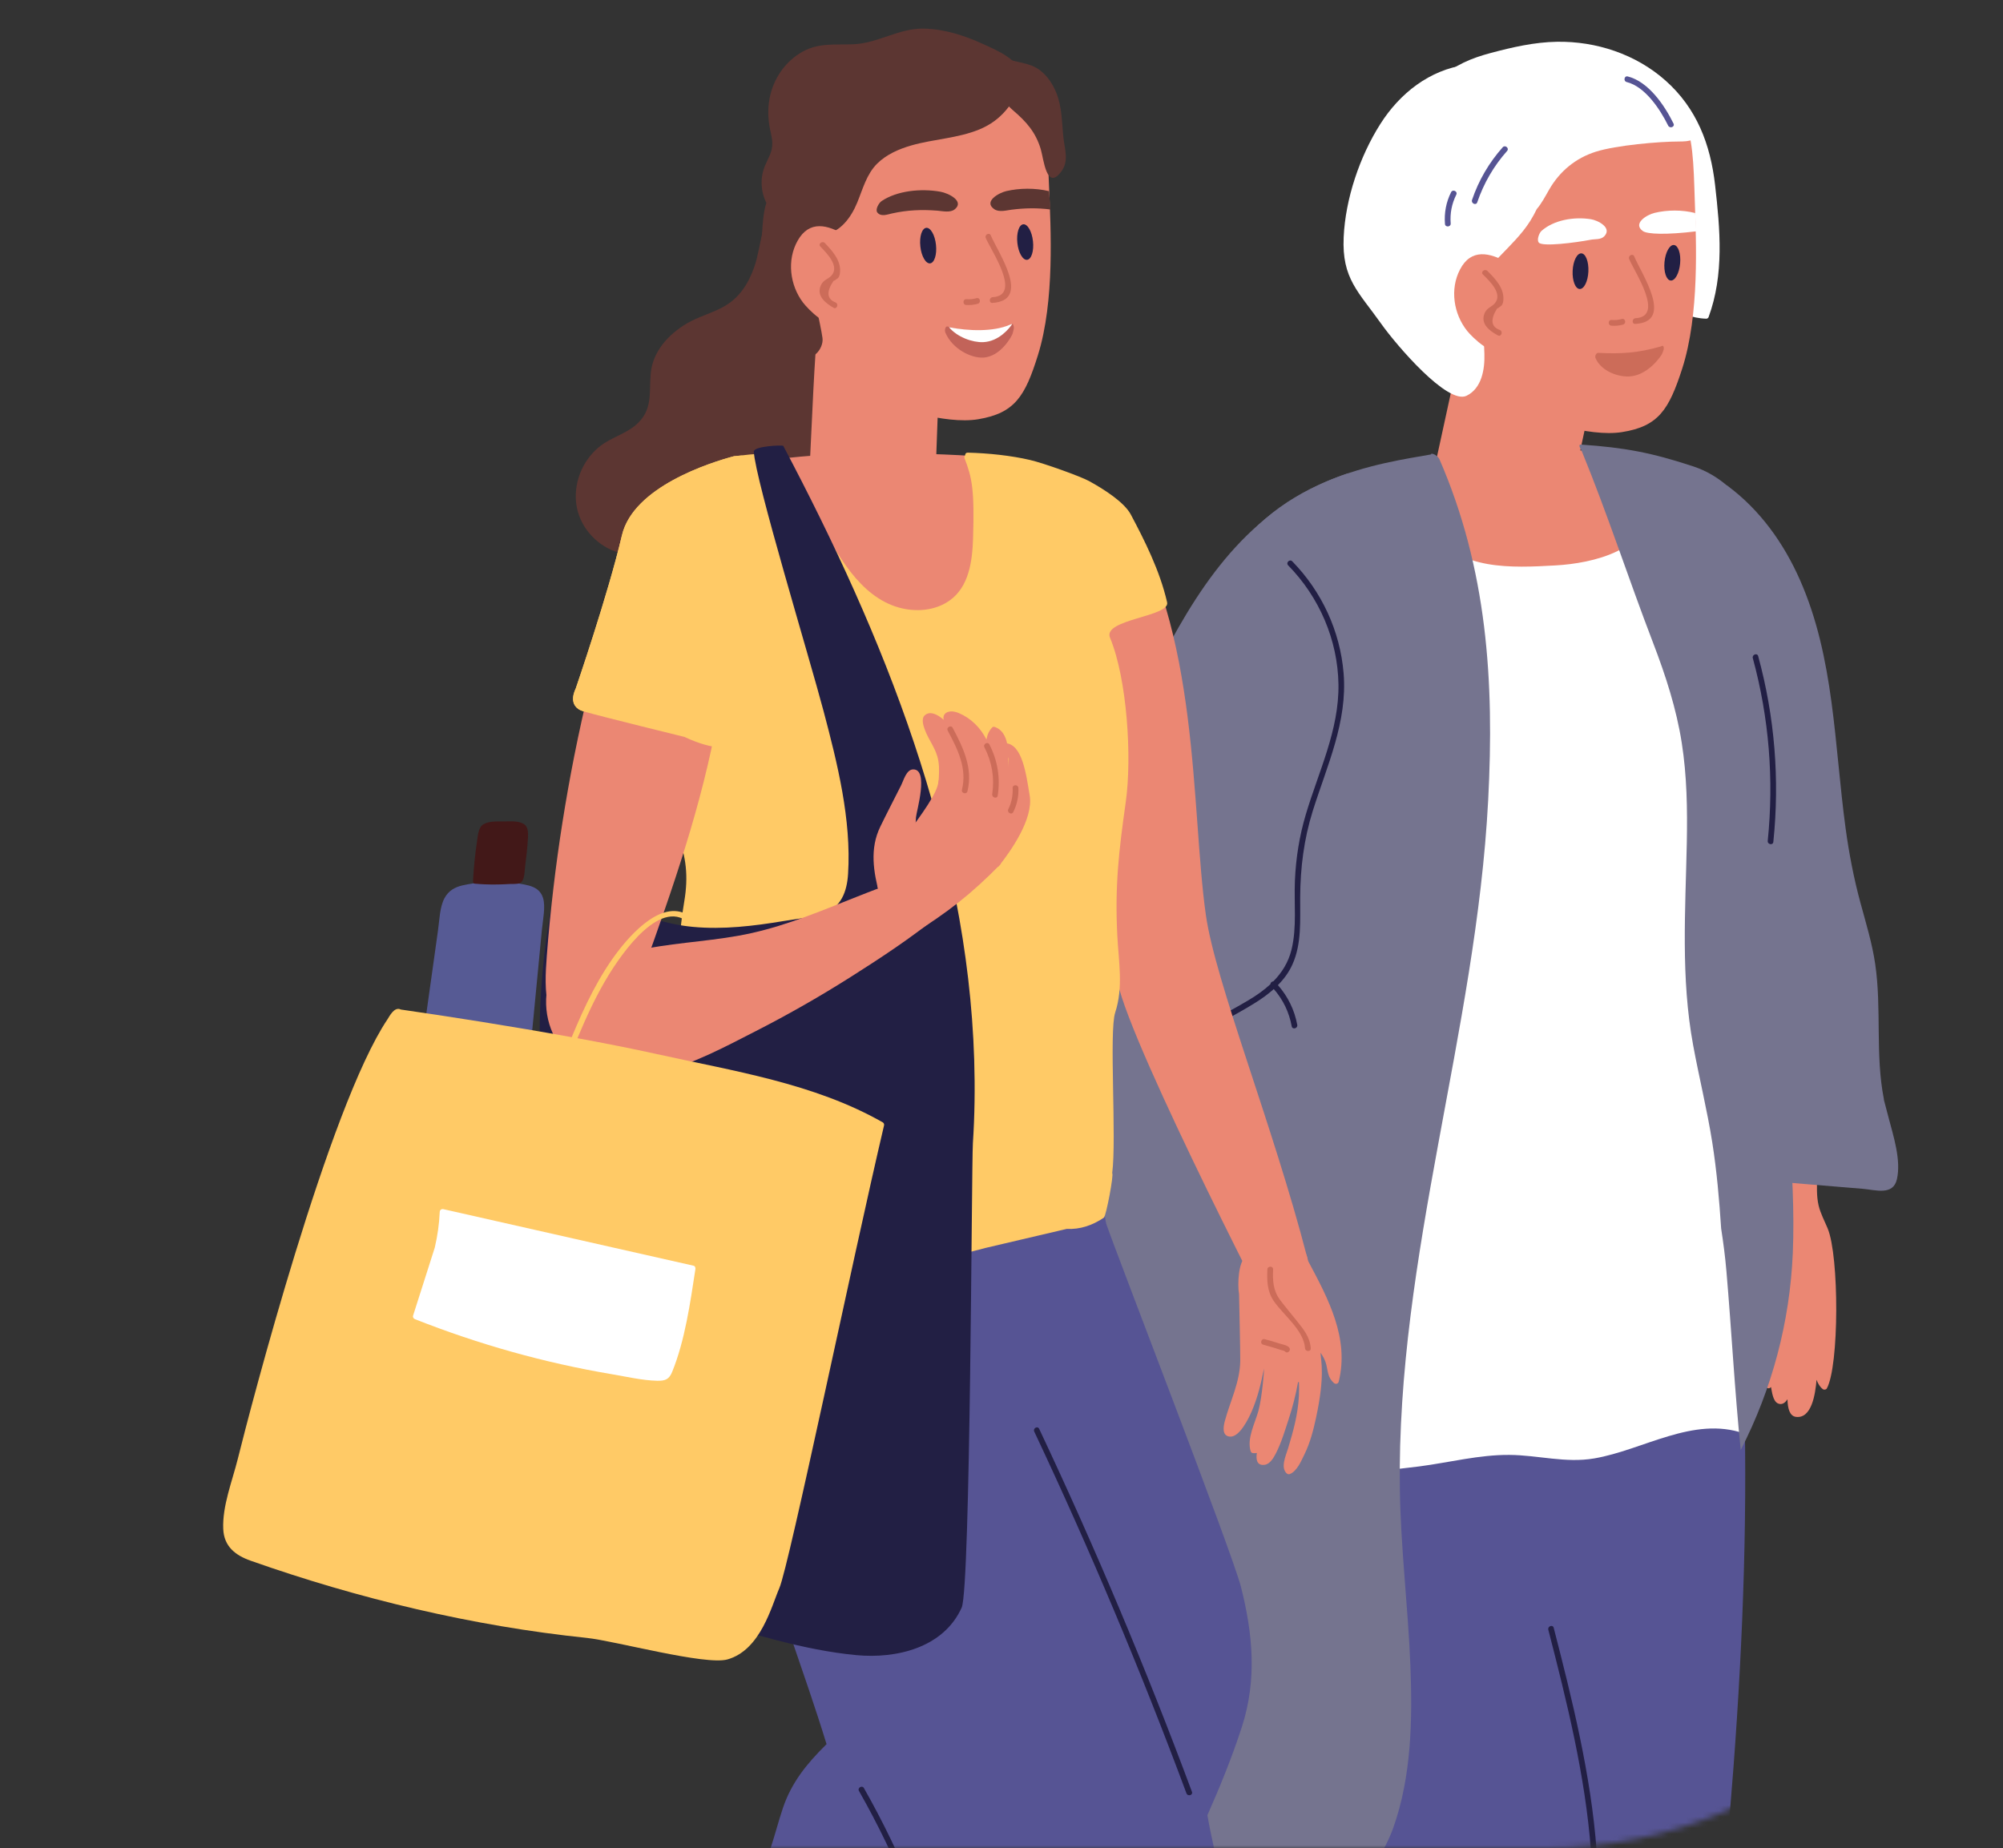 <svg width="350" height="323" viewBox="0 0 350 323" fill="none" xmlns="http://www.w3.org/2000/svg">
<rect x="0" y="0" width="350" height="323" fill="#333333" stroke="none"/>
<mask id="mask0" mask-type="alpha" maskUnits="userSpaceOnUse" x="0" y="0" width="350" height="323">
<rect width="350" height="323" rx="80" fill="#C4C4C4"/>
</mask>
<g mask="url(#mask0)">
<path d="M94.9 156.97C94.08 154.25 90.92 154.77 88.94 154.01C88.87 153.98 88.8 154.02 88.75 154.09C87.32 154.09 85.9 154.08 84.47 154.06C84.44 154.02 84.39 153.99 84.33 154.01C82.16 154.77 79.13 154.25 77.66 156.99C76.84 158.53 76.79 160.79 76.54 162.57L75.69 168.65C74.51 177.02 73.34 185.4 72.16 193.77C72.13 193.98 72.33 194.09 72.42 193.99C75.94 194.23 79.46 194.42 82.99 194.54C84.68 194.6 86.36 194.68 88.05 194.62C89.12 194.58 90.87 194.8 91.71 193.72C91.78 193.63 91.76 193.51 91.71 193.44C92.51 185.14 93.31 176.85 94.11 168.55L94.69 162.51C94.86 160.74 95.35 158.49 94.9 156.97Z" fill="#565A94"/>
<path d="M91.54 144.02C90.55 143.4 89.07 143.56 88.01 143.57C86.93 143.58 85.45 143.46 84.44 144.08C83.53 144.64 83.48 146.25 83.31 147.37C83.02 149.26 82.83 151.18 82.71 153.1C82.63 154.35 82.59 154.41 83.07 154.45C83.62 154.5 84.24 154.54 84.78 154.56C85.54 154.59 86.31 154.6 87.07 154.58C87.73 154.57 88.39 154.54 89.05 154.5C89.61 154.47 90.32 154.55 90.85 154.34C91.69 154 91.64 152.34 91.76 151.43C91.98 149.76 92.16 148.06 92.26 146.37C92.31 145.45 92.26 144.47 91.54 144.02Z" fill="#421818"/>
<path d="M306.21 232.5C306.22 232.61 306.23 232.71 306.24 232.82C306.52 235.34 306.64 238.09 307.31 240.55C307.58 241.54 307.95 242.15 308.86 242.6C309.07 242.7 309.33 242.59 309.46 242.41C309.63 243.21 309.78 244.9 310.69 245.29C311.37 245.58 311.91 245.21 312.34 244.55C312.37 246.16 312.72 247.48 313.81 247.63C316.57 247.99 317.21 243.65 317.42 241.15C317.66 241.81 318 242.38 318.51 242.78C318.7 242.93 319.08 242.9 319.21 242.67C321.38 238.77 321.39 219.57 319.36 214.69C318.81 213.37 318.11 212.08 317.78 210.68C317.39 209.02 317.5 207.27 317.51 205.58C317.53 202.9 317.44 200.22 317.25 197.55C316.47 186.46 314.07 175.57 311.68 164.74C311.54 164.11 310.56 164.33 310.7 164.96C310.79 165.38 310.89 165.81 310.98 166.23C308.87 165.56 304.75 164.82 303.2 166.82C302.82 167.31 302.84 167.84 302.84 168.43C302.82 170.5 303.62 172.87 303.99 174.92C305.55 183.59 307.12 192.26 308.68 200.93C309.05 202.96 309.67 205.11 309.69 207.19C309.7 208.35 309.47 209.12 308.8 209.8C306.69 210.92 303.75 211.89 302.74 214.26C301.71 216.68 302 219.65 302.07 222.2C302.15 225.6 301.36 233.5 306.21 232.5Z" fill="#EB8773"/>
<path d="M309.34 232.61C309.74 230.15 309.69 227.71 309.17 225.27C309.04 224.64 310.02 224.49 310.16 225.11C310.7 227.64 310.76 230.17 310.34 232.72C310.23 233.36 309.24 233.25 309.34 232.61Z" fill="#CC6C59"/>
<path d="M329.99 195.27C329.72 194.24 329.45 193.21 329.18 192.19C329.18 192.17 329.19 192.14 329.19 192.12C327.65 184.31 328.82 176.33 327.67 168.49C327.14 164.85 326.05 161.33 325.09 157.78C323.92 153.48 323.09 149.12 322.49 144.71C320.51 130.15 320.56 115.02 314.52 101.35C311.67 94.91 307.55 89.13 301.87 84.91C301.35 84.53 300.71 85.29 301.23 85.68C302.46 86.59 303.59 87.57 304.66 88.59C304.63 88.61 304.61 88.62 304.58 88.65C302.61 90.79 302.06 93.49 301.99 96.33C301.89 100.28 302.29 104.27 302.48 108.22C302.91 116.97 303.33 125.73 303.76 134.48C304.39 147.48 305.03 160.49 305.66 173.49C305.59 174.14 305.53 174.79 305.47 175.44C305.07 179.87 305.48 184.18 306.01 188.58C306.31 191.06 306.62 193.55 306.63 196.05C306.65 198.25 306.13 200.36 306.09 202.54C306.04 205.88 308.19 206.34 311.1 206.58C315.9 206.98 320.69 207.37 325.49 207.77C327.73 207.96 330.79 209 331.46 206.11C332.23 202.73 330.84 198.53 329.99 195.27Z" fill="#75748F"/>
<path d="M299.69 32.34C298.88 25.23 296.49 18.93 291.02 14.07C285.85 9.48 278.93 7.19 272.06 7.3C268.14 7.36 264.22 8.26 260.45 9.27C257.17 10.14 254.11 11.39 251.61 13.74C251.17 14.15 251.9 14.75 252.33 14.34C252.72 13.97 253.13 13.64 253.56 13.32C254.17 13.93 253.93 15.83 254.26 16.61C254.66 17.57 255.41 18.47 256.03 19.3C257.56 21.35 259.3 23.24 261.14 25.02C265.16 28.9 269.67 32.21 274.02 35.7C278.64 39.4 282.8 43.33 286.49 47.98C289.51 51.8 292.97 55.56 298.17 55.7C298.32 55.7 298.5 55.57 298.55 55.43C301.29 48 300.57 40.06 299.69 32.34Z" fill="white"/>
<path d="M259.78 86.8C264.4 88.34 269.24 89.19 274.09 89.26C275.56 81.2 277.24 73.19 279.18 65.27C279.77 62.85 278.49 60.48 277.65 57.97C277.05 56.17 275.7 54.97 274.41 53.96C270.07 50.54 266.42 46.97 263.64 41.57C264.49 40.33 265.42 39.16 266.47 38.08C266.88 37.66 266.3 36.96 265.89 37.38C261.15 42.24 258.48 49.07 256.57 56.09C254.25 64.64 252.52 73.45 250.59 82.13C253.41 84.17 256.39 85.67 259.78 86.8Z" fill="#EB8773"/>
<path d="M291.2 20.73C289.76 21.22 288.63 20.37 288.21 19.26C280.31 18.4 272.38 17.66 264.42 17.74C257.56 17.81 251.84 17.81 248.49 22.84C245.7 37.51 254.47 62.85 254.58 62.88C257.56 67.57 258.68 69.72 264.21 71.71C268.34 73.19 277.54 76.45 283.42 75.52C289.82 74.51 291.63 71.58 293.94 64.44C297 54.95 296.37 42.12 296.15 35.27C295.93 28.35 295.85 23.82 293.98 20.01C293.05 20.21 292.12 20.41 291.2 20.73Z" fill="#EB8773"/>
<path d="M290.85 45.8C290.69 47.52 291.18 48.96 291.93 49.03C292.69 49.1 293.43 47.76 293.58 46.05C293.74 44.33 293.25 42.89 292.5 42.82C291.75 42.75 291.01 44.09 290.85 45.8Z" fill="#221F44"/>
<path d="M274.8 47.33C274.72 49.05 275.27 50.48 276.03 50.51C276.79 50.54 277.47 49.18 277.55 47.46C277.63 45.74 277.08 44.31 276.32 44.28C275.56 44.25 274.88 45.61 274.8 47.33Z" fill="#221F44"/>
<path d="M278.8 62.6C279.83 64.94 282.93 66 284.99 65.77C288.18 65.42 290.33 62.07 290.41 61.89C290.72 61.14 290.81 60.91 290.67 60.58C290.55 60.3 290.45 60.49 290.1 60.58C286.23 61.67 283.41 61.88 279.26 61.67C278.91 61.66 278.64 62.23 278.8 62.6Z" fill="#CC6C59"/>
<path d="M268.88 42.39C269.48 43.16 275.25 42.42 277.97 41.9C278.73 41.75 279.75 41.93 280.35 41.27C281.74 39.78 279.19 38.5 277.98 38.31C274.99 37.84 271.48 38.46 269.34 40.37C268.97 40.72 268.49 41.9 268.88 42.39Z" fill="white"/>
<path d="M289.1 37.21C291.33 36.67 293.92 36.65 296.21 37.23C296.27 38.05 296.32 38.9 296.37 39.78C296.38 39.99 296.39 40.21 296.4 40.43C291.18 41.06 287.84 40.95 287.05 40.37C285.24 39.04 287.8 37.52 289.1 37.21Z" fill="white"/>
<path d="M285.56 44.81C286.84 47.9 292.59 56.25 285.74 56.61C285.1 56.64 285.16 55.65 285.79 55.61C290.94 55.34 285.57 47.46 284.67 45.26C284.43 44.68 285.32 44.22 285.56 44.81Z" fill="#CC6C59"/>
<path d="M281.61 55.92C282.22 55.97 282.8 55.92 283.4 55.75C284.02 55.58 284.23 56.56 283.61 56.73C282.94 56.92 282.25 56.98 281.56 56.92C280.92 56.86 280.97 55.86 281.61 55.92Z" fill="#CC6C59"/>
<path d="M302.78 89.17C297.77 81.24 286.97 79.61 277.43 78.74C277.42 78.74 277.41 78.74 277.39 78.74C276.86 78.69 247.11 78.49 232.61 84.15C227.19 86.26 218.72 91.56 216.47 97.03C215.28 99.91 214.8 100.67 214.69 103.62C214.62 105.56 224.35 129.51 230.01 151.18C231.8 149.55 230.57 148.17 232.67 150.52C235.64 153.86 237.13 157.24 238 161.58C238.16 162.4 238.39 163.23 238.52 164.06C241.13 163.98 243.71 163.79 246.31 163.5C253.07 162.75 259.78 161.57 266.54 160.76C272.88 160 279.37 160 285.66 158.91C291.89 157.82 292.58 166.98 287.25 169.1C289.45 168.97 291.64 168.87 293.84 168.81C298.43 146.16 306.26 108.19 306.12 103.28C305.99 98.38 305.41 93.32 302.78 89.17Z" fill="#EB8773"/>
<path d="M263.03 222.11C261.96 216.33 260.96 210.53 259.75 204.78C258.77 200.14 257.59 194.37 254.25 190.78C251.34 187.66 246.14 188.04 242.25 187.9C236.4 187.68 230.56 187.96 224.75 188.66C224.65 188.67 224.57 188.71 224.51 188.77C224.42 188.76 224.34 188.76 224.25 188.75C224.01 188.73 223.85 188.86 223.77 189.02C223.54 188.94 223.27 189.01 223.17 189.3C213.9 215.85 209.87 244.72 215.18 272.55C218 287.34 223.58 301.37 229.12 315.31C234.8 329.6 242.24 344.75 240.07 360.52C238.88 369.17 236.47 377.72 234.54 386.23C232.91 393.43 231.27 400.63 229.64 407.83C229.59 407.88 229.55 407.94 229.52 408.02C227.56 413.61 225.59 419.21 223.63 424.8C223.54 425.06 223.66 425.34 223.92 425.45C228.15 427.31 232.52 428.8 237.02 429.87C239.31 430.42 241.64 430.87 243.97 431.18C245.41 431.37 246.89 431.53 248.02 430.45C249.16 429.37 249.37 427.41 249.75 425.98C250.44 423.4 251.16 420.83 251.91 418.26C253.36 413.28 254.91 408.33 256.57 403.42C259.86 393.64 263.6 384.03 267.6 374.52C271.33 365.66 275.03 356.75 277.05 347.32C281.39 327.06 277.23 306.66 274.06 286.54C270.65 265.01 266.98 243.53 263.03 222.11Z" fill="#565494"/>
<path d="M302.06 204.95C301.54 200.44 301.45 195.21 299.24 191.12C294.6 182.57 281.63 184.4 273.65 184.62C260.34 184.99 247.05 186.06 233.85 187.77C233.21 187.85 233.3 188.85 233.94 188.77C236.52 188.44 239.1 188.13 241.69 187.85C242.57 191.98 241.01 195.9 239.7 199.77C238.61 202.99 237.85 206.21 237.67 209.61C237.26 217.2 238.67 224.9 239.81 232.37C242.33 248.79 245.79 265.05 249.38 281.27C256.63 314.05 263.56 346.72 266.58 380.21C268.28 398.99 268.62 414.34 268.38 433.19C268.38 433.38 268.59 433.63 268.79 433.64C276.02 433.99 285.21 439.04 287.97 431.04C289.77 425.81 290.12 417.91 290.99 412.46C291.89 406.81 292.69 401.15 293.44 395.48C296.5 372.35 299.31 349.16 301.47 325.92C303.58 303.17 304.98 280.34 304.96 257.48C304.95 245.79 304.56 234.09 303.71 222.43C303.28 216.59 302.73 210.76 302.06 204.95Z" fill="#565494"/>
<path d="M297.28 95.62C296.24 91.6 293.65 87.96 289.41 87.12C289.39 86.89 289.37 86.66 289.33 86.43C289.26 85.96 288.59 85.79 288.38 86.26C288.19 86.68 288 87.11 287.81 87.53C287.6 87.98 288.1 88.34 288.46 88.2C288.36 96.16 278.33 98.46 271.79 98.82C264.25 99.24 254.94 99.75 250.07 92.8C250.47 92.86 250.91 92.43 250.57 92.05C247.02 87.99 243.84 101.81 243.39 103.51C241.27 111.51 240.13 119.73 239.47 127.96C238.16 144.41 238.76 160.95 237.57 177.41C236.97 185.72 235.91 194.01 233.91 202.11C231.75 210.85 228.21 219.24 227.2 228.24C226.26 236.55 227.08 245.03 229.61 253C230.54 255.92 230.96 257.84 234.29 257.61C238.86 257.29 243.44 256.87 247.99 256.29C253.23 255.61 258.48 254.23 263.79 254.28C268.8 254.32 273.56 255.75 278.58 254.89C287.16 253.42 295.88 247.45 304.74 250.53C305.12 250.66 305.44 250.43 305.45 250.03C305.71 238.62 305.02 227.22 303.28 215.94C302.41 210.31 301.26 204.69 301.09 198.98C300.92 193.11 301.82 187.28 302.45 181.46C303.65 170.35 302.86 159.29 301.95 148.19C301.02 136.76 300.09 125.33 299.16 113.9C298.66 107.92 298.79 101.45 297.28 95.62Z" fill="white"/>
<path d="M260.04 139.86C261.13 119.05 259.87 99.42 251.49 80.18C250.93 79.32 249.95 79.14 250.07 79.42C241.93 80.89 221.56 83.27 212.63 101.71C204.14 119.23 198 139.37 198.2 158.35C198.31 168.89 198.76 179.44 198.15 189.98C197.5 201.07 195.38 211.77 191.4 222.16C187.67 231.89 183.07 241.27 179.3 250.99C175.66 260.36 172.57 269.98 170.79 279.89C168.66 291.8 169.62 303.69 168.94 315.69C168.24 327.98 164.45 339.71 160.64 351.32C160.55 351.59 160.79 351.84 161.02 351.92C170.88 355.02 180.77 357.98 190.72 360.8C193.14 361.49 197.03 362.91 200.68 363.36C207.39 366.12 214.45 367.96 221.71 368.82C222.06 368.86 222.3 368.65 222.32 368.31C222.78 358.96 223.29 348.96 228.29 340.74C232.91 333.13 240.38 328.09 243.46 319.44C246.65 310.48 246.82 300.49 246.45 291.1C246.04 280.81 244.75 270.58 244.61 260.28C244.02 219.52 257.92 180.37 260.04 139.86Z" fill="#75748F"/>
<path d="M295.9 81.52C288.56 79.1 283.94 78.23 276.25 77.7C275.61 77.66 276.35 78.72 276.35 78.73C280.97 90.02 284.48 100.94 288.85 112.33C291.03 118.01 292.93 123.83 293.87 129.86C294.77 135.6 294.86 141.44 294.75 147.24C294.51 159.15 293.68 170.89 295.86 182.69C296.9 188.34 298.29 193.93 299.19 199.61C299.98 204.61 300.42 209.66 300.75 214.71C301.13 217.18 301.46 219.66 301.67 222.16C302.57 232.59 303.11 243.03 304.17 253.42C309.65 242.75 312.76 231.03 313.27 219.01C313.88 204.36 311.48 189.75 311.76 175.09C312.05 160.31 314.63 145.75 315.82 131.04C316.39 124.07 314.19 87.54 295.9 81.52Z" fill="#75748F"/>
<path d="M296.39 22.42C296.1 21.33 295.14 20.51 294.39 19.74C293.21 18.53 288.33 18.07 287.02 17.01C284.77 15.19 282.15 14.38 279.28 14.23C277.91 14.16 276.41 14.22 274.88 14.42C273.62 13.76 272.3 13.23 270.95 12.79C266.48 11.33 261.26 10.34 256.63 11.59C256.56 11.42 256.41 11.3 256.18 11.33C249.79 12.2 244.58 16.33 241.19 21.68C237.59 27.35 235.09 34.75 234.79 41.47C234.46 48.71 237.36 50.96 241.41 56.67C243.97 60.27 252.93 70.78 256.26 69.17C258.91 67.88 259.46 64.58 259.38 61.87C259.23 57.03 258.83 52.55 259.79 47.74C260.37 46.76 261.07 45.83 261.96 44.9C263.9 42.87 265.89 40.99 267.4 38.6C267.82 37.93 268.19 37.24 268.53 36.54C269.38 35.55 270.01 34.33 270.7 33.13C272.54 29.93 275.32 27.63 278.86 26.51C282.37 25.4 289.83 24.73 293.47 24.73C295.1 24.72 296.99 24.62 296.39 22.42Z" fill="white"/>
<path d="M256.38 57.85C257.27 58.96 261.1 62.72 262.7 60.96C263.78 59.78 263.42 56.07 263.39 54.61C263.34 52.01 263.2 49.41 263.1 46.82C263.6 46.95 263.95 46.18 263.43 45.89C260.3 44.12 257.06 43.39 255.13 47.08C253.32 50.52 253.99 54.87 256.38 57.85Z" fill="#EB8773"/>
<path d="M259.12 47.97C258.66 47.52 259.45 46.9 259.9 47.35C261.2 48.64 262.79 50.28 262.7 52.28C262.68 52.67 262.65 53.04 262.4 53.37C262.28 53.53 262.02 53.61 261.92 53.76C261.81 53.82 261.7 53.87 261.59 53.93C260.37 55.89 260.55 57.14 262.12 57.69C262.68 57.99 262.31 58.92 261.74 58.62C260.28 57.83 258.61 56.59 259.43 54.71C259.84 53.78 260.6 53.69 261.19 53.02C262.67 51.32 260.22 49.07 259.12 47.97Z" fill="#CC6C59"/>
<path d="M262.58 25.74C260.18 28.44 258.38 31.52 257.22 34.94C257.01 35.54 257.92 35.97 258.13 35.36C259.27 32.02 261.01 29.02 263.35 26.38C263.77 25.9 263 25.26 262.58 25.74Z" fill="#565494"/>
<path d="M253.56 33.59C252.69 35.33 252.34 37.2 252.49 39.14C252.54 39.78 253.54 39.69 253.49 39.05C253.35 37.28 253.68 35.61 254.47 34.02C254.75 33.44 253.85 33.02 253.56 33.59Z" fill="#565494"/>
<path d="M292.43 21.6C290.88 18.44 288.07 14.27 284.43 13.36C283.8 13.2 283.63 14.19 284.25 14.34C287.49 15.15 290.1 19.13 291.49 21.95C291.78 22.53 292.71 22.18 292.43 21.6Z" fill="#565494"/>
<path d="M271.49 284.49C271.33 283.87 270.39 284.22 270.55 284.84C276.96 309.71 283.64 337.3 271.59 361.62C271.3 362.2 272.21 362.62 272.5 362.04C284.68 337.47 277.97 309.63 271.49 284.49Z" fill="#221F44"/>
<path d="M307.22 114.67C307.05 114.05 306.12 114.41 306.28 115.02C309.12 125.44 309.99 136.22 308.89 146.96C308.82 147.6 309.81 147.78 309.87 147.14C311 136.21 310.11 125.26 307.22 114.67Z" fill="#221F44"/>
<path d="M235.95 82.93C235.74 82.9 235.56 82.84 235.39 82.77C219.13 88.26 210.4 100.88 203.12 114.81C193.27 133.67 190.53 155.1 188.75 176.02C187.81 187.02 186.46 198.19 186.76 209.27C186.66 210.58 186.58 211.89 186.52 213.2C186.35 217.1 186.27 221.51 187.55 225.25C189.94 232.27 198.23 221.89 200.63 219.64C204.02 216.47 207.68 214.47 211.85 212.51C215.01 211.03 218.26 209.34 220.39 206.48C223.86 201.82 223.33 196.04 222.79 190.44C225.75 186.29 221.8 184.1 224.76 176.68C228.23 168.01 227.19 157.97 228.11 148.84C229.2 138.04 231.35 127.37 234.04 116.86C237.03 105.16 240.7 93.66 244.4 82.17C241.67 82.84 238.93 83.34 235.95 82.93Z" fill="#75748F"/>
<path d="M234.78 117.67C234.17 110.3 230.97 103.39 225.81 98.11C225.36 97.65 224.64 98.34 225.09 98.81C230.52 104.35 233.76 111.83 233.88 119.61C234 127.61 230.41 134.83 228.18 142.33C227.05 146.12 226.44 149.96 226.27 153.91C226.1 157.88 226.63 162.06 225.68 165.96C225.13 168.2 223.99 170 222.5 171.51C222.24 171.52 222 171.75 221.99 172.01C220.86 173.06 219.57 173.97 218.19 174.79C214.57 176.95 210.76 178.85 207.05 180.85C206.48 181.16 206.97 182.03 207.54 181.72C211.47 179.6 215.54 177.63 219.34 175.26C220.48 174.55 221.59 173.75 222.58 172.86C224.21 174.72 225.26 176.91 225.71 179.37C225.83 180 226.79 179.75 226.68 179.12C226.2 176.51 225.04 174.15 223.3 172.17C224.34 171.12 225.22 169.94 225.84 168.55C227.49 164.89 227.16 160.74 227.19 156.83C227.22 151.67 227.84 146.69 229.38 141.76C231.87 133.83 235.48 126.19 234.78 117.67Z" fill="#221F44"/>
<path d="M192.06 92.27C193.56 91.38 194.88 90.3 196.04 89.08C209.73 109.85 208.07 141.26 210.71 159.91C212.37 171.65 222.47 196.73 228.41 219.75C228.95 221.84 226.67 237.99 224.97 235.73C224.46 235.05 197.83 183.48 195.3 171.73C192.32 157.88 191.25 133.62 188.45 119.73C186.73 111.19 185.73 101.83 188.72 93.69C189.84 93.21 190.95 92.74 192.06 92.27Z" fill="#EB8773"/>
<path d="M104.96 77.9C106.87 76.44 109.29 75.84 111.12 74.26C114.13 71.67 113.39 68.72 113.71 65.24C114.06 61.42 116.81 58.43 120 56.54C122.03 55.34 124.34 54.77 126.4 53.63C129.17 52.11 130.76 49.61 131.79 46.69C133.18 42.75 133.08 36.69 136.72 33.99C141.31 30.58 144.57 36.57 147.2 39.32C147.32 39.45 147.35 39.6 147.33 39.73C147.58 39.89 147.71 40.23 147.42 40.47C142.84 44.39 144.06 51.28 145.01 56.49C145.79 60.78 146.7 65.26 145.63 69.58C145.12 71.62 144.01 73.28 143.09 75.14C141.73 77.88 142.02 80.62 142.04 83.56C142.06 88.21 140.76 92.65 138.36 96.62C138.29 96.89 138.05 97.08 137.76 97C135.97 96.52 136.32 98.91 135.91 99.61C135.62 100.11 135.17 100.27 134.67 100.51C133.24 101.19 131.66 101.56 130.23 102.28C128.96 102.92 127.72 103.62 126.4 104.14C123.24 105.41 119.31 105.68 116.91 102.86C115.33 101.01 114.9 97.17 112 96.96C110.05 96.82 108.55 96.92 106.7 96.06C103.35 94.5 100.9 91.23 100.64 87.51C100.36 83.86 102.04 80.13 104.96 77.9Z" fill="#5C3632"/>
<path d="M150.36 84.84C154.7 85.67 159.15 85.78 163.48 85.12C163.62 76.93 163.96 68.77 164.54 60.65C164.72 58.17 163.23 56.01 162.12 53.66C161.32 51.97 159.94 50.99 158.65 50.18C154.29 47.45 150.51 44.47 147.24 39.55C147.82 38.2 148.48 36.9 149.26 35.68C149.56 35.21 148.94 34.6 148.64 35.07C145.12 40.58 143.73 47.73 143.04 54.96C142.21 63.76 141.94 72.72 141.48 81.6C144.3 83.2 147.18 84.23 150.36 84.84Z" fill="#EB8773"/>
<path d="M137.69 14.95C138.8 14.93 139.91 14.84 141.01 14.68C144.45 14.16 147.8 13.31 151.2 12.57C151.59 12.48 155.53 12.02 154.2 12.03C155.39 11.97 156.57 11.92 157.76 11.89C161.13 11.8 164.5 11.81 167.86 11.95C169.69 12.03 171.51 12.13 173.34 12.28C173.48 12.29 179.22 12.9 175.69 12.43C176.1 12.48 176.5 12.52 176.9 12.56C182.86 17.71 182.91 22.7 183.32 32.9C183.59 39.75 184.34 52.58 181.36 62.09C179.12 69.26 177.33 72.2 170.94 73.27C165.07 74.25 155.84 71.07 151.7 69.62C146.15 67.68 145.01 65.54 141.99 60.87C141.86 60.83 130.24 28.16 137.36 15.51C137.46 15.32 137.58 15.13 137.69 14.95Z" fill="#EB8773"/>
<path d="M177.77 42.45C177.95 44.16 178.72 45.49 179.47 45.41C180.22 45.33 180.69 43.87 180.5 42.16C180.32 40.45 179.55 39.12 178.8 39.2C178.05 39.28 177.59 40.74 177.77 42.45Z" fill="#221F44"/>
<path d="M160.82 43.07C161 44.78 161.77 46.11 162.52 46.03C163.27 45.95 163.74 44.49 163.55 42.78C163.37 41.07 162.6 39.74 161.85 39.82C161.09 39.9 160.63 41.36 160.82 43.07Z" fill="#221F44"/>
<path d="M165.58 57.06C169.12 58.06 173.62 58.29 176.49 56.77C176.8 56.6 176.93 56.47 177.07 56.82C177.24 57.23 177.17 57.5 176.92 58.36C176.86 58.57 174.96 62.37 171.75 62.5C169.67 62.58 166.43 61.02 165.19 58.13C165 57.67 165.22 56.96 165.58 57.06Z" fill="#C26359"/>
<path d="M165.82 57.18C167.28 58.95 169.97 59.87 171.79 59.8C174.56 59.68 176.37 57.38 176.86 56.65C176.76 56.61 176.64 56.68 176.42 56.77C173.63 57.99 169.3 57.89 165.82 57.18Z" fill="white"/>
<path d="M154.05 35.14C156.73 33.34 160.89 32.89 164.34 33.51C165.74 33.76 168.59 35.17 166.82 36.59C166.05 37.21 164.71 36.9 163.81 36.82C161.05 36.6 158.52 36.71 155.84 37.31C154.99 37.5 153.93 37.93 153.3 37.13C152.9 36.62 153.57 35.46 154.05 35.14Z" fill="#5C3632"/>
<path d="M175.83 33.4C178.16 32.86 180.88 32.83 183.3 33.41C183.38 34.23 183.44 35.08 183.51 35.96C183.52 36.17 183.54 36.39 183.55 36.61C181.26 36.32 179.07 36.35 176.75 36.65C175.86 36.76 174.58 37.14 173.74 36.56C171.81 35.24 174.48 33.72 175.83 33.4Z" fill="#5C3632"/>
<path d="M173.13 41.14C174.43 44.22 180.26 52.52 173.41 52.94C172.77 52.98 172.82 51.98 173.46 51.94C178.61 51.62 173.17 43.79 172.25 41.6C172 41.01 172.88 40.55 173.13 41.14Z" fill="#CC6C59"/>
<path d="M168.86 52.29C169.47 52.34 170.05 52.28 170.64 52.11C171.26 51.93 171.48 52.91 170.86 53.09C170.19 53.28 169.5 53.35 168.81 53.3C168.17 53.24 168.22 52.24 168.86 52.29Z" fill="#CC6C59"/>
<path d="M188.17 186.36C185.54 185.89 182.81 185.88 180.19 186.37C178.58 186.67 176.97 186.96 175.35 187.21C175.01 187.25 174.41 187.33 173.97 187.37C171.18 187.63 168.39 187.85 165.59 187.94C160.49 188.11 155.43 187.89 150.36 187.44C148.34 187.26 146.33 187.07 144.32 186.88C143.84 186.83 143.54 186.81 143.37 186.81C142.71 186.68 142.05 186.52 141.43 186.4C139.48 186.01 137.6 185.27 135.67 184.85C135.37 184.67 135.07 184.48 134.76 184.29C134.47 183.65 134.13 182.93 134.06 182.71C133.73 181.77 133.44 180.82 133.11 179.88C131.11 174.22 128.53 168.78 126.13 163.29C127.27 165.91 125.37 160.82 125.11 159.81C124.56 157.66 124.15 155.48 123.65 153.31C122.48 148.24 120.76 142.93 117.77 138.63C116.26 136.46 114.47 134.66 112.5 133.26C110.3 123.78 108.8 116.04 108.71 112.57C108.62 108.88 108.72 105.16 109.05 101.45C109.31 98.51 109.45 95.31 110.79 92.49C113.33 87.14 120.92 84.08 126.44 82.25C141.22 77.36 172.45 79.83 172.98 79.9C172.99 79.9 173 79.9 173.02 79.9C182.5 81.27 193.19 83.47 197.78 91.65C200.18 95.93 200.5 101.01 200.37 105.92C200.2 112.52 190.04 177.72 188.17 186.36Z" fill="#EB8773"/>
<path d="M99.9 390.22C102.37 385.33 105.01 380.49 106.84 375.31C110.05 366.24 108.98 355.83 114.58 347.64C119.32 340.71 126.86 336.31 131.62 329.41C134.44 325.32 135.25 320.62 136.8 316C138.3 311.54 140.98 308.25 144.28 304.98C144.33 304.93 144.38 304.88 144.43 304.83C140.54 292.14 135.62 279.76 132.21 266.9C129.93 262.65 127.7 258.38 125.66 254.03C122.47 247.21 120.87 239.99 120.57 232.48C119.9 215.71 124.8 199.3 124.37 182.54C124.36 182.22 124.67 181.95 124.99 182.04C144.53 187.44 187.73 183.86 188.48 184.41C189.59 185.23 192.87 212.6 193.31 213.91C195.05 219.04 215.33 271.35 216.85 277.37C218.93 285.58 219.65 293.56 217.03 301.73C215.34 306.97 213.23 312.16 210.98 317.25C213.21 330.38 224.31 369.25 226.65 385.75C228.99 402.32 229.38 417.27 231.98 433.75C232.03 434.04 231.74 434.23 231.5 434.27C220.5 435.81 217.12 432.04 206.32 435.09C201.7 436.39 202.25 433.91 197.29 433.52C192.25 433.12 187.49 430.91 182.38 431.73C182.13 431.77 181.85 431.49 181.86 431.25C182.96 410.92 180.02 390.46 173.07 371.31C171.24 366.27 169.11 361.35 166.99 356.43C165.6 358.32 158.47 370.23 157.14 372.16C146.71 387.39 138.24 403.86 130.13 420.41C129.98 420.72 129.59 420.73 129.35 420.54C120.25 413.36 111.15 406.18 102.06 399C100.73 397.95 98.87 396.89 98.49 395.1C98.11 393.36 99.16 391.69 99.9 390.22Z" fill="#565494"/>
<path d="M181.58 249.72C191.37 270.48 200.28 291.65 208.28 313.16C208.5 313.76 207.54 314.02 207.32 313.43C199.35 291.99 190.48 270.91 180.73 250.22C180.44 249.64 181.3 249.14 181.58 249.72Z" fill="#221F44"/>
<path d="M150.96 312.51C157.61 324.22 162.66 336.74 166 349.79C166.16 350.41 165.2 350.68 165.04 350.06C161.72 337.09 156.71 324.66 150.1 313.02C149.78 312.46 150.65 311.95 150.96 312.51Z" fill="#221F44"/>
<path d="M190.64 195.62C190.69 195.95 190.74 196.28 190.79 196.61C168.47 198.18 146.03 197.06 123.99 193.29C124.02 192.96 124.05 192.62 124.07 192.29C146.03 196.05 168.39 197.17 190.64 195.62Z" fill="#221F44"/>
<path d="M172.19 218.11C169.16 218.94 166.1 219.67 162.98 219.99C160.21 220.27 157.39 220.2 154.67 219.55C151.37 218.76 146.37 220.02 143.14 219.02C140.03 218.06 121.99 215.08 118.82 214.84C116.4 214.65 114.81 213.72 113.45 211.53C110.52 206.8 118.97 171.02 118.84 165.36C118.78 162.68 119.15 160.09 119.58 157.47C120.3 153.1 119.9 149.85 118.43 145.79C117.49 143.2 116.73 140.69 117.03 137.87C117.36 134.75 118.46 131.65 119.58 128.78C119.58 128.78 105.06 125.22 101.99 124.33C98.92 123.44 100.58 120.38 100.58 120.38C100.58 120.38 106.27 103.83 108.67 93.56C110.65 85.07 124.12 80.83 128.25 79.73C128.67 79.68 129.09 79.66 129.45 79.61C131.51 79.34 133.58 79.23 135.65 79.23C136.18 79.23 136.33 79.33 136.25 80C139.44 87.26 139.26 83.72 142.97 90.69C146.23 96.82 150.24 104.29 157.09 106.19C160.02 107 163.41 106.77 165.98 104.92C169.31 102.52 169.9 98.11 170.03 94.12C170.3 85.54 169.84 83.47 168.56 80.14C168.47 79.92 168.53 79.71 168.65 79.56C168.65 79.3 168.8 79.1 169.1 79.11C172.77 79.2 176.73 79.63 179.98 80.39C182.43 80.96 188.83 83.27 190.29 84.07C192.95 85.53 196.46 87.78 197.6 89.93C199.98 94.42 202.67 99.72 203.94 105.27C204.51 107.78 192.62 108.22 193.96 111.45C196.96 118.68 197.82 132.39 196.71 140.2C195.5 148.72 194.79 154.86 195.24 163.58C195.47 168.08 196.31 172.57 194.87 176.95C193.77 180.27 195.14 199.09 194.34 205.05C194.67 205.17 193.28 212.54 192.89 212.81C190.93 214.15 188.73 214.9 186.39 214.78L172.19 218.11Z" fill="#FFCA66"/>
<path d="M133.17 40.66C133.29 39.01 133.37 37.11 133.91 35.46C132.91 33.43 132.8 31.07 133.67 28.96C134.25 27.57 134.99 26.58 134.95 24.97C134.92 23.89 134.56 22.85 134.41 21.79C134.16 20.07 134.19 18.34 134.59 16.65C135.29 13.69 137.07 11.05 139.64 9.39C142.77 7.36 145.68 7.89 149.2 7.73C153.48 7.53 157.1 4.89 161.5 5C165.06 5.09 168.51 6.2 171.73 7.67C174.42 8.9 177.88 10.31 178.78 13.41C178.83 13.58 178.79 13.71 178.71 13.82C178.8 13.96 178.83 14.13 178.75 14.32C177.03 18.1 175.06 21.01 171.11 22.63C167.32 24.18 163.17 24.3 159.27 25.41C157.09 26.04 154.93 26.97 153.29 28.58C151.4 30.45 150.76 33.07 149.77 35.45C148.7 38.03 146.86 40.54 144.07 40.99C142.28 43.05 141.98 46.69 142.04 49.15C142.11 51.99 143.33 56.32 143.72 59.07C143.99 60.99 141.64 63.72 140.07 61.57C138.88 59.93 138.29 55.55 137.55 53.69C137.02 52.37 136.44 51.06 135.69 49.85C135 48.76 134.06 47.79 133.57 46.59C132.82 44.75 133.03 42.58 133.17 40.66Z" fill="#5C3632"/>
<path d="M139.38 42.06C141.43 38.43 144.64 39.26 147.71 41.12C148.22 41.43 147.85 42.19 147.35 42.04C147.38 44.64 147.44 47.24 147.41 49.84C147.39 51.31 147.64 55.02 146.53 56.17C144.88 57.87 141.17 54 140.31 52.87C138.01 49.82 137.47 45.45 139.38 42.06Z" fill="#EB8773"/>
<path d="M143.34 43.08C142.9 42.61 143.71 42.02 144.14 42.48C145.4 43.81 146.94 45.49 146.79 47.49C146.76 47.88 146.72 48.25 146.46 48.57C146.34 48.72 146.07 48.8 145.97 48.95C145.86 49 145.74 49.06 145.63 49.11C144.36 51.03 144.49 52.29 146.05 52.88C146.6 53.2 146.2 54.12 145.65 53.79C144.21 52.96 142.58 51.67 143.46 49.81C143.89 48.89 144.66 48.83 145.27 48.18C146.79 46.53 144.42 44.21 143.34 43.08Z" fill="#CC6C59"/>
<path d="M174.8 11.14C174.8 11.03 174.84 10.94 174.89 10.87C174.59 10.54 175.05 9.9 175.56 10.12C177.6 11.01 179.82 10.86 181.67 12.24C183.02 13.25 183.97 14.7 184.59 16.25C185.6 18.79 185.53 21.38 185.82 24.04C186.04 26.07 186.81 28.07 185.5 29.9C182.88 33.55 182.37 27.78 181.86 26.07C180.96 23.09 179.36 21.3 177.07 19.33C175.8 18.24 174.95 17.17 175.11 15.51C174.76 14.11 174.8 12.51 174.8 11.14Z" fill="#5C3632"/>
<path d="M94.32 178.51C94.56 167.8 96.16 157.16 98.98 146.83C99.11 146.35 99.81 146.35 99.94 146.83C102.49 156.19 111.98 161.13 121.06 161.99C126.36 162.49 131.72 161.84 136.95 160.97C139.2 160.6 141.61 160.36 143.8 159.67C146.98 158.66 148 155.81 148.19 152.74C148.79 143.26 146.32 133.38 143.91 124.29C141.43 114.89 131.99 83.94 131.72 78.93C131.67 77.96 136.77 77.75 136.87 77.93C154.44 111.18 169.03 147.12 170.23 185.19C170.38 190.07 170.32 194.95 170 199.82C169.76 203.54 169.6 277.52 168.04 280.97C164.87 287.99 156.63 289.94 149.61 289.27C140.45 288.4 131.21 285.44 122.4 282.9C117.95 281.62 113.49 280.3 109.12 278.77C105.61 277.55 102.05 276.01 99.48 273.24C93.61 266.92 94.14 186.48 94.32 178.51Z" fill="#221F44"/>
<path d="M95.55 167.04C95.84 163.12 96.24 159.21 96.69 155.32C97.6 147.53 98.83 139.8 100.34 132.15C102.01 123.73 104.05 115.41 106.43 107.25C107.91 102.19 108.03 97.17 111.29 91.8C111.97 91.94 112.65 92.06 113.33 92.13C113.47 92.16 113.61 92.2 113.75 92.23C116 92.75 118.34 92.99 120.63 93.24C121.8 93.24 122.94 93.12 124.05 92.91C127.72 100.53 127.24 112.47 126.31 119.47C124.25 134.99 119.39 149.94 114.28 164.32C112.97 168.02 111.61 171.7 110.25 175.37C109.34 177.82 108.58 182.09 106.35 183.47C102.14 186.08 97.05 180.76 95.9 176.33C95.13 173.3 95.32 170.09 95.55 167.04Z" fill="#EB8773"/>
<path d="M99.83 184.91C96.1 181.74 94.69 176.68 95.78 171.99C95.85 171.69 96.08 171.6 96.31 171.64C101.56 168.9 107.14 166.88 112.96 165.78C119.07 164.62 125.33 164.43 131.41 163.06C137.73 161.64 143.72 159.11 149.72 156.73C152.32 155.7 154.93 154.69 157.58 153.8C159.48 153.17 161.59 152.37 163.6 152.97C164.88 153.36 166.11 154.35 166.39 155.71C166.79 157.61 165.26 159.02 163.92 160.1C159.16 163.95 153.96 167.38 148.8 170.65C143.37 174.1 137.78 177.29 132.05 180.22C126.68 182.97 121.08 185.98 115.18 187.44C110.05 188.72 104.05 188.49 99.83 184.91Z" fill="#EB8773"/>
<path d="M163.97 136.7C164.19 134.86 165.93 138.42 167.32 139.29C169.14 140.43 170.91 141.64 172.67 142.87C173.64 145.21 173.03 149.23 174.89 150.98C169.54 156.43 165.71 159.34 159.26 163.44C159.07 163.56 158.78 163.5 158.67 163.29C157.22 160.71 153.31 157.01 153.31 154.47C153.31 151.18 163.49 140.68 163.97 136.7Z" fill="#EB8773"/>
<path d="M167.53 124.62C169.69 125.53 171.34 127.21 172.37 129.25C172.51 128.46 172.8 127.72 173.39 127.12C173.51 127 173.7 127.01 173.85 127.06C176.34 127.93 176.27 131.57 176.18 134.01C176.21 133.58 176.23 133.16 176.27 132.73C176.35 131.79 174.11 129.77 175.73 129.89C178.65 130.1 179.31 135.31 179.93 139.06C180.6 143.16 176.57 148.8 174.54 151.37C174.21 151.79 173.59 151.09 173.89 150.74C173.26 150.39 172.56 150.43 172.65 149.5L172.64 149.49C171.91 148.59 170.94 148.32 170.75 147.25C168.62 146.1 165.83 143.85 166.06 141.74C166.6 136.64 169.3 131.48 165.53 126.93C163.92 125.03 165.43 123.74 167.53 124.62Z" fill="#EB8773"/>
<path d="M161.59 127.5C161.35 126.85 160.94 125.6 161.59 125.02C163.17 123.6 165.87 126.56 166.55 127.72C168.48 131.06 168.24 135.63 167.67 139.3C167.59 139.8 166.99 139.73 166.78 139.38C166.73 139.4 166.67 139.41 166.6 139.41C165.88 139.39 164.41 139.68 163.96 138.88C163.67 138.34 163.95 137.38 163.99 136.83C164.07 135.52 164.19 134.26 163.96 132.95C163.6 130.84 162.29 129.42 161.59 127.5Z" fill="#EB8773"/>
<path d="M153.82 144.48C155.01 142.03 156.27 139.62 157.49 137.19C157.88 136.41 158.38 134.5 159.54 134.47C162.37 134.39 160.14 141.77 160.06 142.82C159.91 144.85 159.94 146.76 159.13 148.67C158.1 151.1 156.35 153.27 154.88 155.45C154.8 155.57 154.68 155.64 154.57 155.67C154.61 155.83 154.65 155.99 154.7 156.15C154.87 156.79 153.87 157.07 153.7 156.43C152.62 152.38 151.94 148.35 153.82 144.48Z" fill="#EB8773"/>
<path d="M166.47 127.21C168.32 130.68 170.04 134.29 169.05 138.29C168.9 138.91 167.93 138.65 168.09 138.02C169.02 134.28 167.33 130.92 165.61 127.71C165.3 127.14 166.17 126.64 166.47 127.21Z" fill="#CC6C59"/>
<path d="M172.88 130.11C174.33 132.92 174.81 135.92 174.34 139.05C174.24 139.68 173.28 139.41 173.38 138.78C173.81 135.94 173.33 133.17 172.02 130.61C171.72 130.05 172.59 129.54 172.88 130.11Z" fill="#CC6C59"/>
<path d="M176.19 141.42C176.76 140.25 177.01 139.02 176.95 137.72C176.92 137.08 177.92 137.08 177.95 137.72C178.02 139.19 177.71 140.6 177.06 141.92C176.77 142.51 175.9 142 176.19 141.42Z" fill="#CC6C59"/>
<path d="M217.63 219.7C218.5 219.1 218.39 218.75 219.44 218.82C222.38 219.03 224.42 219.02 227.33 219.49C227.34 219 228.13 218.81 228.3 219.36C228.42 219.72 228.51 220.09 228.61 220.45C232.09 226.97 235.81 233.89 233.92 241.49C233.82 241.88 233.35 241.96 233.08 241.71C232.04 240.78 232.06 239.81 231.76 238.52C231.58 237.74 231.19 237.06 230.75 236.42C230.82 237.96 231.55 240.39 229.97 247.75C229.5 249.94 228.94 252.13 227.95 254.15C227.4 255.28 226.62 257.19 225.33 257.64C225.16 257.7 224.97 257.62 224.84 257.51C223.7 256.49 224.71 254.35 225.07 253.16C226 250.08 226.8 247.19 226.97 243.95C227.01 243.17 227 242.37 226.98 241.57C226.93 241.56 226.88 241.55 226.82 241.55C226.43 243.75 225.87 245.92 225.17 248.06C224.52 250.04 223.89 252.18 222.93 254.04C222.54 254.78 221.93 255.89 220.97 256.01C219.6 256.19 219.44 255.04 219.62 253.94C219.41 253.98 219.17 254 218.88 253.96C218.71 253.93 218.57 253.76 218.53 253.61C217.85 251.39 219.31 248.71 219.89 246.59C220.55 244.21 220.92 239.25 220.87 239.19C220.36 241.76 219.74 244.34 218.69 246.74C218.18 247.9 216.61 251.18 214.95 251.08C213.48 251 213.76 249.34 214.03 248.34C214.99 244.78 216.66 241.6 216.72 237.81C216.74 236.37 216.51 226.21 216.51 226.21C216.2 224.36 216.43 220.52 217.63 219.7Z" fill="#EB8773"/>
<path d="M221.46 221.86C221.49 221.22 222.49 221.22 222.46 221.86C222.37 223.82 222.46 225.57 223.69 227.21C224.61 228.43 225.61 229.61 226.56 230.8C227.76 232.3 228.9 233.66 229.04 235.64C229.09 236.28 228.09 236.28 228.04 235.64C227.82 232.49 224.32 229.89 222.61 227.44C221.42 225.72 221.38 223.89 221.46 221.86Z" fill="#CC6C59"/>
<path d="M220.99 234.05C221.85 234.28 222.7 234.52 223.54 234.8C224.06 234.97 224.88 235.08 225.26 235.5C225.69 235.98 224.98 236.69 224.55 236.21C224.4 236.04 223.94 235.99 223.72 235.91C223.37 235.79 223.03 235.68 222.68 235.57C222.03 235.37 221.38 235.19 220.73 235.01C220.1 234.85 220.37 233.88 220.99 234.05Z" fill="#CC6C59"/>
<path d="M119.59 128.79C119.59 128.79 105.07 125.23 102 124.34C98.93 123.45 100.59 120.39 100.59 120.39C100.59 120.39 106.28 103.84 108.68 93.57C110.66 85.08 124.13 80.84 128.26 79.74C128.68 79.69 129.1 79.67 129.46 79.62C131.52 79.35 130.19 89.07 132.26 89.07C132.79 89.07 134.74 99.84 134.65 100.51C137.84 107.77 135.04 119.18 130.44 126.95C130.45 126.96 130.36 133.8 119.59 128.79Z" fill="#FFCA66"/>
<path d="M154.26 196.16C142.23 189.31 128.09 187.18 114.75 184.22C110.52 183.28 105.78 182.35 100.9 181.45C102.48 177.68 104.18 173.96 106.32 170.47C108.62 166.72 115.69 156.27 120.8 161.7C121.24 162.17 121.96 161.47 121.52 161C116.98 156.18 111.09 162.3 108.27 165.89C104.65 170.52 102.15 175.86 99.9 181.27C89.33 179.35 78.19 177.61 70.05 176.44C68.89 175.85 68.03 177.68 67.7 178.16C57.45 193.44 43.77 246.04 41.55 254.98C40.59 258.84 38.83 263.21 39.01 267.23C39.14 270.27 41.11 271.82 43.8 272.77C62.61 279.41 82.68 284.21 102.52 286.26C107.44 286.77 123.28 291.11 127.12 290.02C132.95 288.37 134.84 280.62 136.18 277.56C137.89 273.67 149.1 219.51 154.47 196.72C154.53 196.52 154.46 196.28 154.26 196.16Z" fill="#FFCA66"/>
<path d="M121.18 221.21C106.61 217.92 92.05 214.62 77.48 211.33C77.16 211.26 76.85 211.46 76.84 211.8C76.75 213.93 76.45 216 75.97 218.05C74.71 222.01 73.44 225.98 72.18 229.94C72.09 230.21 72.27 230.46 72.52 230.56C83.61 234.94 95.12 238.19 106.89 240.17C109.46 240.6 112.22 241.26 114.83 241.32C116.25 241.35 116.92 241.08 117.46 239.75C119.7 234.22 120.61 227.7 121.51 221.83C121.55 221.57 121.47 221.27 121.18 221.21Z" fill="white"/>
</g>
</svg>
